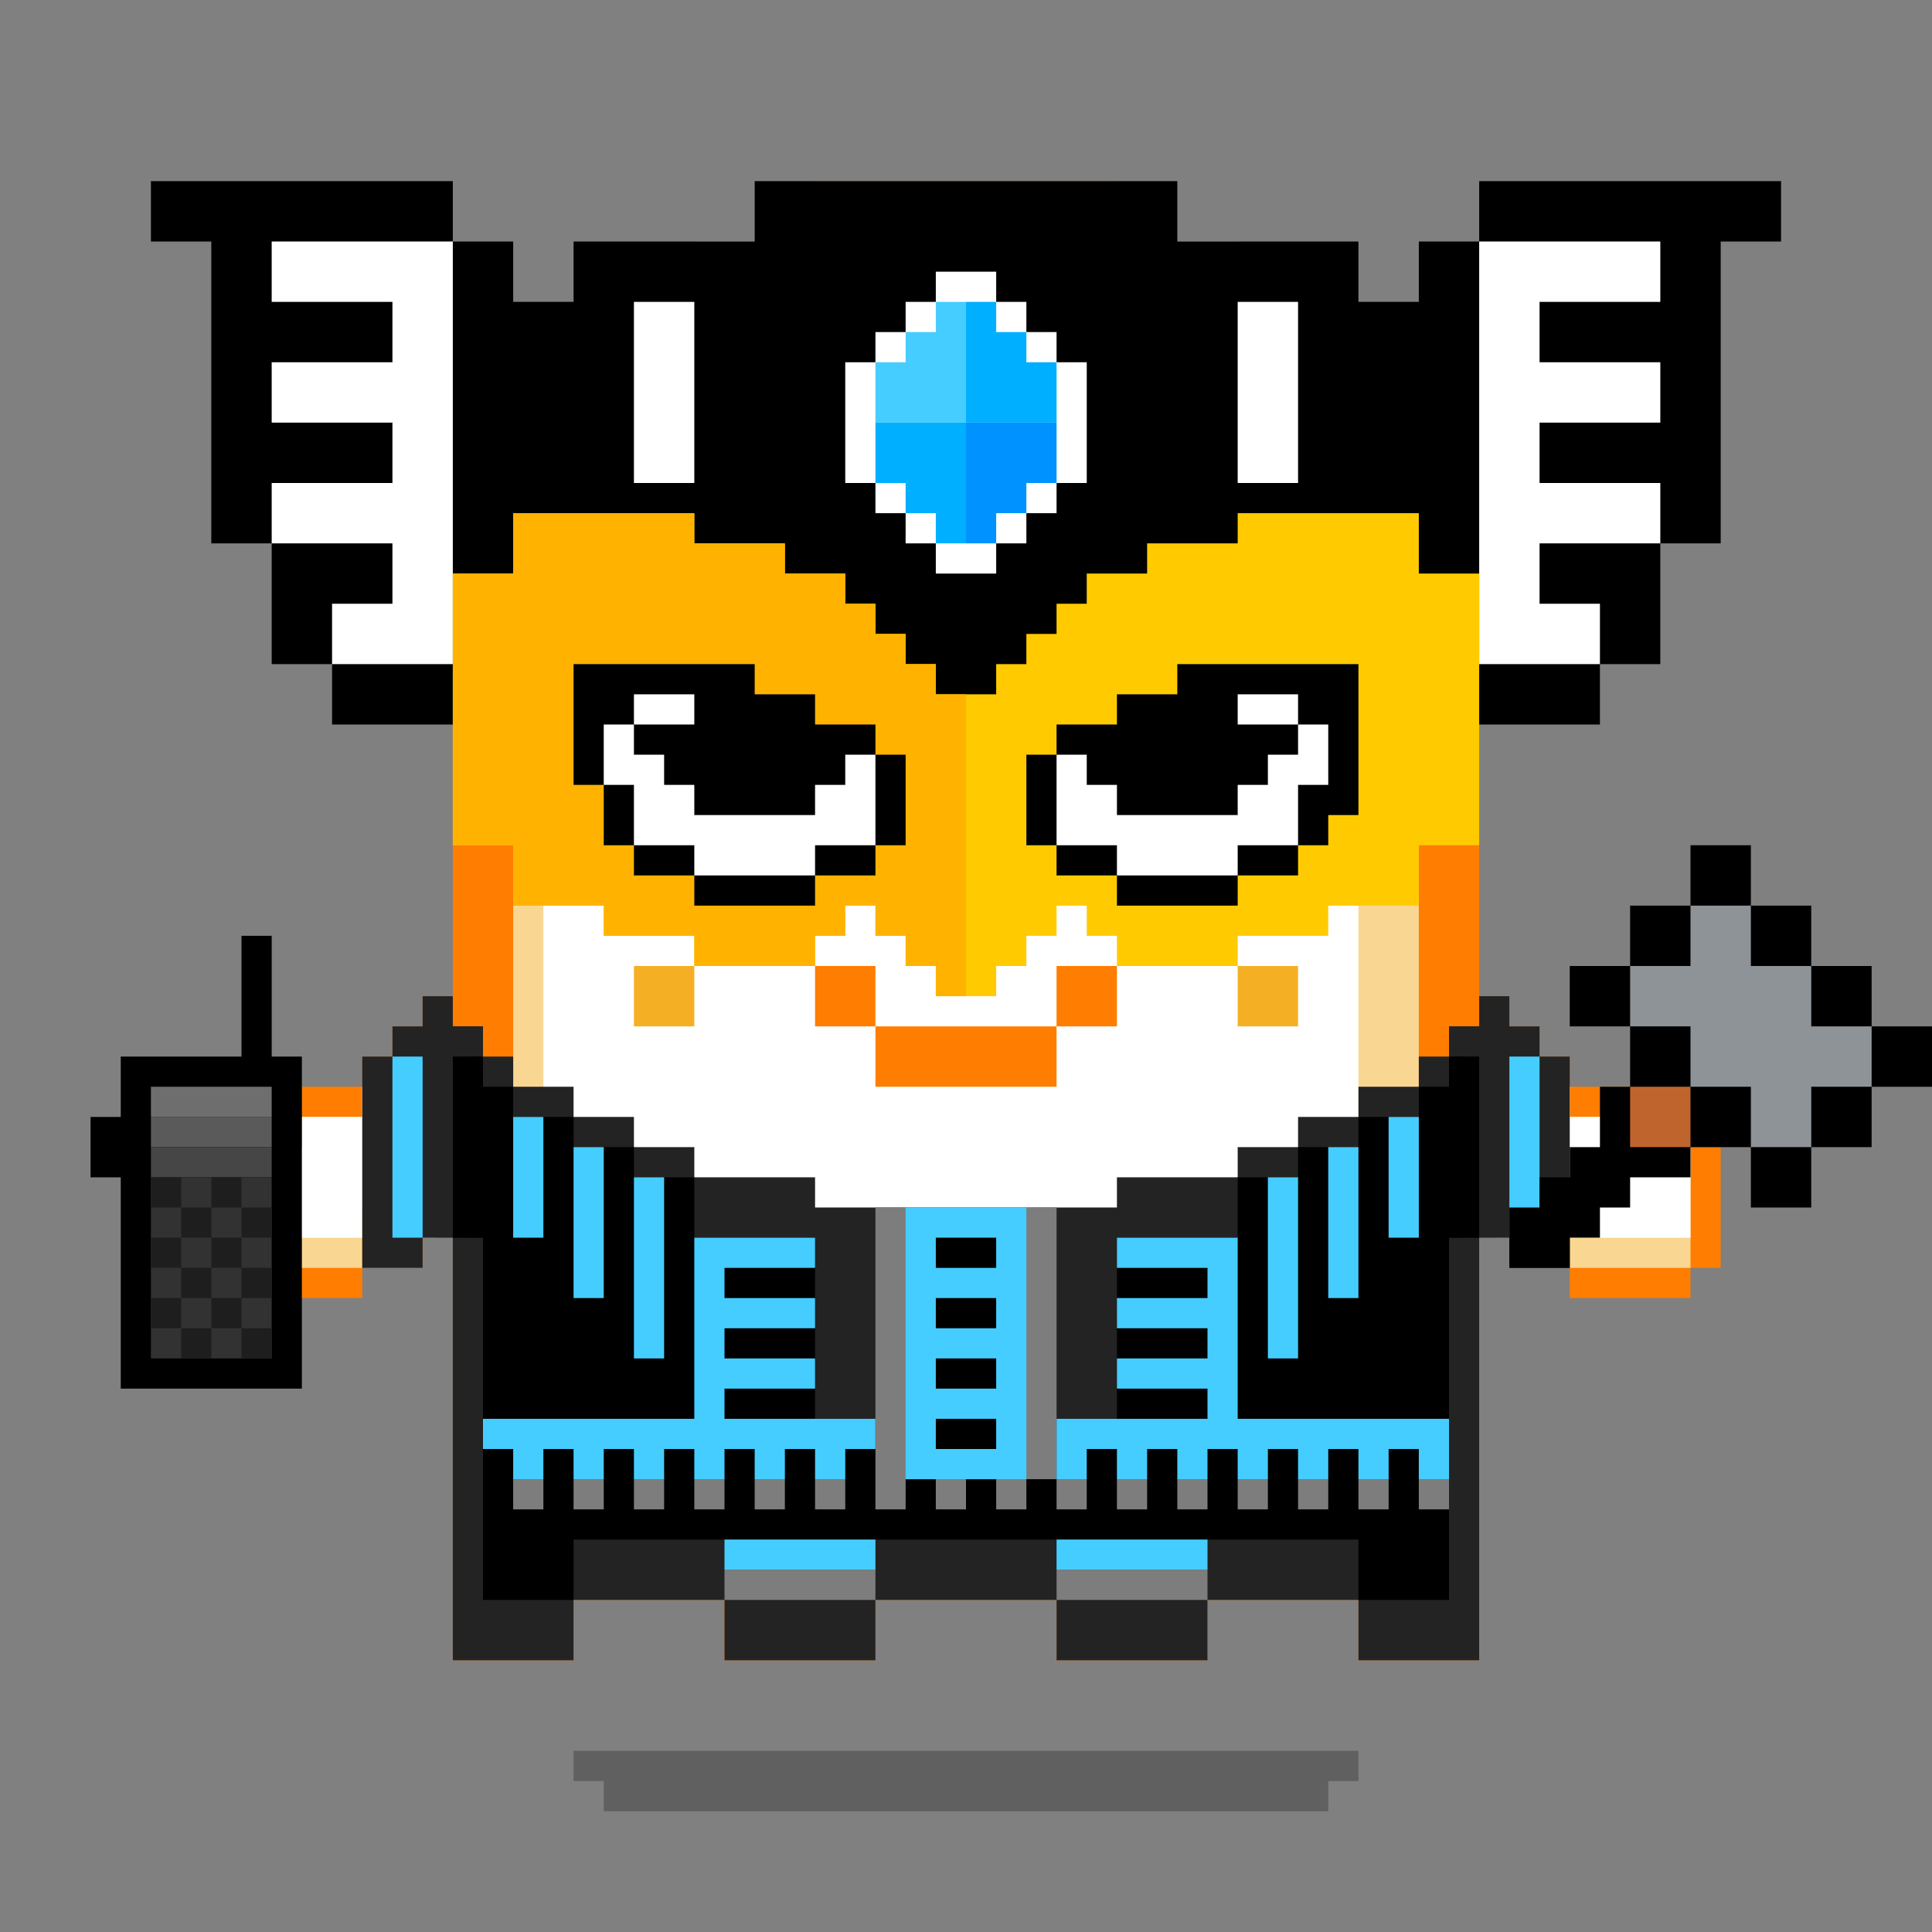 <svg xmlns="http://www.w3.org/2000/svg" viewBox="0 0 64 64"><rect x="0" y="0" width="64" height="64" fill="#808080" stroke="none"/><g class="gotchi-bg"><defs fill="#fff"><pattern id="a" patternUnits="userSpaceOnUse" width="4" height="4"><path d="M0 0h1v1H0zm2 2h1v1H2z"/></pattern><pattern id="b" patternUnits="userSpaceOnUse" x="0" y="0" width="2" height="2"><path d="M0 0h1v1H0z"/></pattern><pattern id="c" patternUnits="userSpaceOnUse" x="-2" y="0" width="8" height="1"><path d="M0 0h1v1H0zm2 0h1v1H2zm2 0h1v1H4z"/></pattern><pattern id="d" patternUnits="userSpaceOnUse" x="0" y="0" width="4" height="4"><path d="M0 0h1v1H0zm0 2h1v1H0zm1 0V1h1v1zm1 0h1v1H2zm0-1h1V0H2zm1 2h1v1H3z"/></pattern><pattern id="e" patternUnits="userSpaceOnUse" width="64" height="32"><path d="M4 4h1v1H4zm7 0h1v1h-1zm7 0h1v1h-1zm7 0h1v1h-1zm7 0h1v1h-1zm7 0h1v1h-1zm7 0h1v1h-1zm7 0h1v1h-1zm7 0h1v1h-1z"/><path fill="url(#a)" d="M0 8h64v7H0z"/><path fill="url(#b)" d="M0 16h64v1H0z"/><path fill="url(#c)" d="M0 18h64v1H0z"/><path fill="url(#b)" d="M22 18h15v1H22zM0 20h64v3H0z"/><path fill="url(#d)" d="M0 24h64v8H0z"/></pattern><mask id="f"><path fill="url(#e)" d="M0 0h64v32H0z"/></mask></defs><path fill="#fff" d="M0 0h64v32H0z"/><path fill="#dea8ff" class="gotchi-secondary" mask="url(#f)" d="M0 0h64v32H0z"/><path fill="#dea8ff" class="gotchi-secondary" d="M0 32h64v32H0z"/><path mask="url(#f)" fill="#fff" transform="matrix(1 0 0 -1 0 64)" d="M0 0h64v32H0z"/></g><style>.gotchi-primary{fill:#FF7D00;}.gotchi-secondary{fill:#F9D792;}.gotchi-cheek{fill:#F4AF24;}.gotchi-eyeColor{fill:#5D24BF;}.gotchi-primary-mouth{fill:#FF7D00;}.gotchi-sleeves-up{display:none;}.gotchi-handsUp{display:none;}.gotchi-handsDownOpen{display:block;}.gotchi-handsDownClosed{display:none;}</style><g class="gotchi-body"><path d="M47 14v-2h-2v-2h-4V8h-4V6H27v2h-4v2h-4v2h-2v2h-2v41h4v-2h5v2h5v-2h6v2h5v-2h5v2h4V14z" class="gotchi-primary"/><path d="M45 14v-2h-4v-2h-4V8H27v2h-4v2h-4v2h-2v39h2v-2h5v2h5v-2h6v2h5v-2h5v2h2V14z" class="gotchi-secondary"/><path d="M18,49h2v-1h2v1h2v2h5v-2h2v-1h2v1h2v2h5v-2h2v-1h2v1h1V14h-4v-2h-4v-2h-5V9h-5v2h-4v2h-4v2h-1V49z" fill="#fff"/></g><path class="gotchi-cheek" d="M21 32v2h2v-2h-1zm21 0h-1v2h2v-2z"/><g class="gotchi-primary-mouth"><path d="M29 32h-2v2h2v-1z"/><path d="M33 34h-4v2h6v-2h-1z"/><path d="M36 32h-1v2h2v-2z"/></g>
    <style>
        .gotchi-bg { display: none }
    </style>
<g class="gotchi-shadow"><path opacity=".25" d="M25 58H19v1h1v1h24V59h1V58h-1z" fill="#000"/></g><g class="gotchi-collateral" fill="#ff7d00"><path d="M37 16v-1h-1v-1h-1v1h-6v-2h5v-1h-6v3h-1v1h1v1h-1v1h1v3h6v-1h-5v-2h6v1h1v-1h1v-1h-1v-1h1zm-2 1h-6v-1h6v1z"/><path d="M34 19h1v1h-1zm0-6h1v1h-1z"/></g><g class="gotchi-eyeColor"><path d="M23 22h-1v1h1v-1zm0 5h-1v1h1v-1zm5-5h-1v1h1v-1zm0 5h-1v1h1v-1zm14 0h-1v1h1v-1zm0-5h-1v1h1v-1zm-5 0h-1v1h1v-1zm0 5h-1v1h1v-1z" class="gotchi-primary" /><g><path d="M25 26h-1v1h1v-1zm2-1h-1v1h1v-1zm-3-1h-1v1h1v-1z" /><path d="M25 23h-1v1h1v-1z" /><path d="M25 24h-1v1h1v-1zm2 0h-1v1h1v-1zm-1 2h-1v1h1v-1z" /><path d="M25 25h-1v1h1v-1z" /><path d="M26 25h-1v1h1v-1zm-2 0h-1v1h1v-1zm2-2h-1v1h1v-1z" /><path d="M26 24h-1v1h1v-1zm13 2h-1v1h1v-1zm2-1h-1v1h1v-1zm-3-1h-1v1h1v-1z" /><path d="M39 24h-1v1h1v-1z" /><path d="M38 23h1v1h-1m0 1h-1v1h1v-1zm2 1h-1v1h1v-1z" /><path d="M40 25h-1v1h1v-1z" /><path d="M39 25h-1v1h1v-1zm2-1h-1v1h1v-1z" /><path d="M40 23h-1v1h1v-1z" /><path d="M40 24h-1v1h1v-1z" /></g></g><g class="gotchi-wearable wearable-body"><svg x="12" y="32"><path d="M36 2v1h-1v1h-2v1h-2v1h-2v1h-4v1H15V7h-4V6H9V5H7V4H5V3H4V2H2.5v7H3v14h4v-2h5v2h5v-2h6v2h5v-2h5v2h4V9h.5V2H36z" fill="#232323"/><path d="M36,3v1h-1v1h-2v1h-2v1h-2v2h-4v6H15V9h-4V7H9V6H7V5H5V4H4V3H3v6h1v12h3v-2h26v2h3V9h1V3H36z"/><g fill="#7d7d7d"><path d="M7 17h1v1H7v-1zm-2 0h1v1H5v-1zm4 0h1v1H9v-1zm2 0h1v1h-1v-1zm1 3h5v1h-5v-1zm11-3h1v1h-1v-1zm0 3h5v1h-5v-1zm-10-3h1v1h-1v-1z"/><path d="M15 17h1v1h-1v-1zm10 0h1v1h-1v-1zm10 0h1v1h-1v-1zm-4 0h1v1h-1v-1zm2 0h1v1h-1v-1zm-6 0h1v1h-1v-1zm2 0h1v1h-1v-1zm-6 0V8h-6v10h1v-1h1v1h1v-1h1v1h1v-1h1z"/></g><path d="M12 19h5v1h-5v-1zm11 0h5v1h-5v-1zm9-13h1v5h-1V6zM7 6h1v5H7V6zM5 5h1v4H5V5zm29 0h1v4h-1V5zM9 7h1v6H9V7zm21 0h1v6h-1V7zM18 8v9h4V8h-4zm-6 7v-1h3v-1h-3v-1h3v-1h-3v-1h3V9h-4v6H4v1h1v1h1v-1h1v1h1v-1h1v1h1v-1h1v1h1v-1h1v1h1v-1h1v1h1v-1h1v-1h-5zm17 0V9h-4v1h3v1h-3v1h3v1h-3v1h3v1h-5v2h1v-1h1v1h1v-1h1v1h1v-1h1v1h1v-1h1v1h1v-1h1v1h1v-1h1v1h1v-2h-7z" fill="#46cdff"/><path d="M19 15h2v1h-2v-1zm0-2h2v1h-2v-1zm0-2h2v1h-2v-1zm0-2h2v1h-2V9z"/></svg></g><g class="gotchi-handsDownClosed"><g class="gotchi-primary"><path d="M19 42h1v1h-1zm1-6h1v1h-1z"/><path d="M21 37h1v1h-1zm5 3v4h1v-4zm-5 3h-1v1h2v-1z"/><path d="M24 44h-2v1h4v-1h-1zm1-5h-1v1h2v-1z"/><path d="M23 38h-1v1h2v-1z"/></g><g class="gotchi-secondary"><path d="M19 43h1v1h-1zm5 2h-2v1h4v-1h-1z"/><path d="M27 41v3h1v-3zm-6 3h-1v1h2v-1z"/><path d="M26 44h1v1h-1zm-7-3h-1v2h1v-1z"/></g><g class="gotchi-primary"><path d="M44 42h1v1h-1zm-1-6h1v1h-1z"/><path d="M42 37h1v1h-1z"/><path d="M42 39v-1h-2v1h1zm0 4v1h2v-1h-1z"/><path d="M40 44h-2v1h4v-1h-1z"/><path d="M38 42v-2h-1v4h1v-1z"/><path d="M40 40v-1h-2v1h1z"/></g><g class="gotchi-secondary"><path d="M42 44v1h2v-1h-1zm-5-2v-1h-1v3h1v-1z"/><path d="M40 45h-2v1h4v-1h-1z"/><path d="M37 44h1v1h-1zm7-1h1v1h-1z"/></g></g><g class="gotchi-handsDownOpen"><g class="gotchi-primary"><path d="M56 38v-1h-2v-1h-2v-1h-1v-1h-1v-1h-1v8h1v1h2v1h4v-1h1v-4z"/></g><g class="gotchi-secondary"><path d="M54 38v-1h-2v-1h-1v-1h-1v-1h-1v6h1v1h2v1h4v-4z" /></g><path d="M54,38v-1h-2v-1h-1v-1h-1v-1h-1v5h1v1h2v1h4v-3H54z" fill="#fff"/><g class="gotchi-primary"><path d="M8 38v-1h2v-1h2v-1h1v-1h1v-1h1v8h-1v1h-2v1H8v-1H7v-4z"/></g><g class="gotchi-secondary"><path d="M10 38v-1h2v-1h1v-1h1v-1h1v6h-1v1h-2v1H8v-4z" /></g><path d="M8,38v3h4v-1h2v-1h1v-5h-1v1h-1v1h-1v1h-2v1H8z" fill="#fff"/></g><g class="gotchi-handsUp"><g class="gotchi-secondary"><path d="M50,38h1v1h-1V38z"/><path d="M49 39h1v1h-1v-1zm2-2h1v1h-1v-1z"/><path d="M52,36h2v1h-2V36z"/><path d="M54,35h2v1h-2V35z"/></g><path d="M52,32v1h-2v1h-1v5h1v-1h1v-1h1v-1h2v-1h2v-3H52z" fill="#fff"/><g class="gotchi-primary"><path d="M49,33h1v1h-1V33z"/><path d="M50 32h2v1h-2v-1zm0 7h1v1h-1v-1z"/><path d="M49 40h1v1h-1v-1zm2-2h1v1h-1v-1z"/><path d="M52 37h2v1h-2v-1zm0-6h4v1h-4v-1z"/><path d="M56,32h1v4h-1V32z"/><path d="M54,36h2v1h-2V36z"/></g><g class="gotchi-secondary"><path d="M13,38h1v1h-1V38z"/><path d="M14 39h1v1h-1v-1zm-2-2h1v1h-1v-1z"/><path d="M10,36h2v1h-2V36z"/><path d="M8,35h2v1H8V35z"/></g><path d="M8,32v3h2v1h2v1h1v1h1v1h1v-5h-1v-1h-2v-1H8z" fill="#fff"/><g class="gotchi-primary"><path d="M14,33h1v1h-1V33z"/><path d="M12 32h2v1h-2v-1zm1 7h1v1h-1v-1z"/><path d="M14 40h1v1h-1v-1zm-2-2h1v1h-1v-1z"/><path d="M10 37h2v1h-2v-1zm-2-6h4v1H8v-1z"/><path d="M7,32h1v4H7V32z"/><path d="M8,36h2v1H8V36z"/></g></g><g class="gotchi-wearable wearable-head"><svg x="5" y="6"><path d="M6 18v-2H4v-4H2V2H0V0h10v2h2v2h2V2h6V0h14v2h6v2h2V2h2V0h10v2h-2v10h-2v4h-2v2z"/><path d="M4 2v2h4v2H4v2h4v2H4v2h4v2H6v2h4V2H4zm40 0v14h4v-2h-2v-2h4v-2h-4V8h4V6h-4V4h4V2h-6zm-8 2h2v6h-2V4zM16 4h2v6h-2V4zm14 2V5h-1V4h-1V3h-2v1h-1v1h-1v1h-1v4h1v1h1v1h1v1h2v-1h1v-1h1v-1h1V6z" fill="#fff"/><path d="M26,4v1h-1v1h-1v2h3V4H26z" fill="#46cdff"/><path d="M27,8v4h1v-1h1v-1h1V8H27z" fill="#0093ff"/><g fill="#00afff"><path d="M24,8v2h1v1h1v1h1V8H24z"/><path d="M29,6V5h-1V4h-1v4h3V6H29z"/></g><path d="M42 13v-2h-6v1h-3v1h-2v1h-1v1h-1v1h-1v1h-2v-1h-1v-1h-1v-1h-1v-1h-2v-1h-3v-1h-6v2h-2v9h2v2h3v1h3v1h4v-1h1v-1h1v1h1v1h1v1h2v-1h1v-1h1v-1h1v1h1v1h4v-1h3v-1h3v-2h2v-9h-2z" fill="#ffcb00"/><path d="M26,17v-1h-1v-1h-1v-1h-1v-1h-2v-1h-3v-1h-6v2h-2v9h2v2h3v1h3v1h4v-1h1v-1h1v1h1v1h1v1h1V17H26z" fill="#ffb300"/><path d="M24 18h-2v-1h-2v-1h-6v4h1v2h1v1h2v1h4v-1h2v-1h1v-3h-1zm10-2v1h-2v1h-2v1h-1v3h1v1h2v1h4v-1h2v-1h1v-1h1v-5z"/><g fill="#fff"><path d="M16 17h2v1h-2z"/><path d="M23 20h-1v1h-4v-1h-1v-1h-1v-1h-1v2h1v2h2v1h4v-1h2v-3h-1zm13-3h2v1h-2z"/><path d="M38 18v1h-1v1h-1v1h-4v-1h-1v-1h-1v3h2v1h4v-1h2v-2h1v-2z"/></g></svg></g>"><svg x="12" y="32"><g><g class="gotchi-sleeves gotchi-sleeves-left gotchi-sleeves-up"><path d="M37 1v1h-1v1h.5v6H38V8h1V7h1V0h-2v1h-1z" fill="#232323"/><path d="M39,7h-1V1h1V7z" fill="#46cdff"/><path d="M37 9h-1V3h1z"/></g><g class="gotchi-sleeves gotchi-sleeves-left gotchi-sleeves-down"><path d="M37 1v1h-1v1h.5v6H38v1h2V3h-1V2h-1V1h-1z" fill="#232323"/><path d="M39,9h-1V3h1V9z" fill="#46cdff"/><path d="M37 9h-1V3h1z"/></g><g class="gotchi-sleeves gotchi-sleeves-right gotchi-sleeves-up"><path d="M2,1V0H0v7h1v1h1v1h1.5V3H4V2H3V1H2z" fill="#232323"/><path d="M1,1h1v6H1V1z" fill="#46cdff"/><path d="M3 3h1v6H3z"/></g><g class="gotchi-sleeves gotchi-sleeves-right gotchi-sleeves-down"><path d="M2,1v1H1v1H0v7h2V9h1.5V3H4V2H3V1H2z" fill="#232323"/><path d="M1,3h1v6H1V3z" fill="#46cdff"/><path d="M3 3h1v6H3z"/></g></g></svg><g class="gotchi-wearable wearable-hand wearable-hand-left"><svg x="3" y="31"><path d="M6 4V0H5v4H1v2H0v2h1v7h6V4z"/><path d="M2,6v1h4V6H2z" fill="#5a5a5a"/><path d="M2,7v1h4V7H2z" fill="#464646"/><path d="M2,5v1h4V5H2z" fill="#6e6e6e"/><path d="M2 8h4v6H2z" fill="#323232"/><g fill="#1e1e1e"><path d="M5 9h1v1H5V9zm0 2h1v1H5v-1z"/><path d="M4 8h1v1H4V8zm0 2h1v1H4v-1zM2 8h1v1H2V8zm0 2h1v1H2v-1zm2 2h1v1H4v-1zm-2 0h1v1H2v-1z"/><path d="M5 13h1v1H5v-1zM3 9h1v1H3V9zm0 2h1v1H3v-1zm0 2h1v1H3v-1z"/></g></svg></g><g class="gotchi-wearable wearable-hand wearable-hand-right"><svg x="0" y="28"><g transform="scale(-1, 1) translate(-64, 0)"><path d="M13 12v-1h-1v-1h-1V8h-1V6h2V4h-2V2H8V0H6v2H4v2H2v2H0v2h2v2h2v2h2v-2h2v1h2v1h1v1h1v1h2v-2z"/><path d="M8,8v2h2V8H8z" fill="#c0642e"/><path d="M8,4V2H6v2H4v2H2v2h2v2h2V8h2V6h2V4H8z" fill="#8e9397"/></g></svg></g></svg>